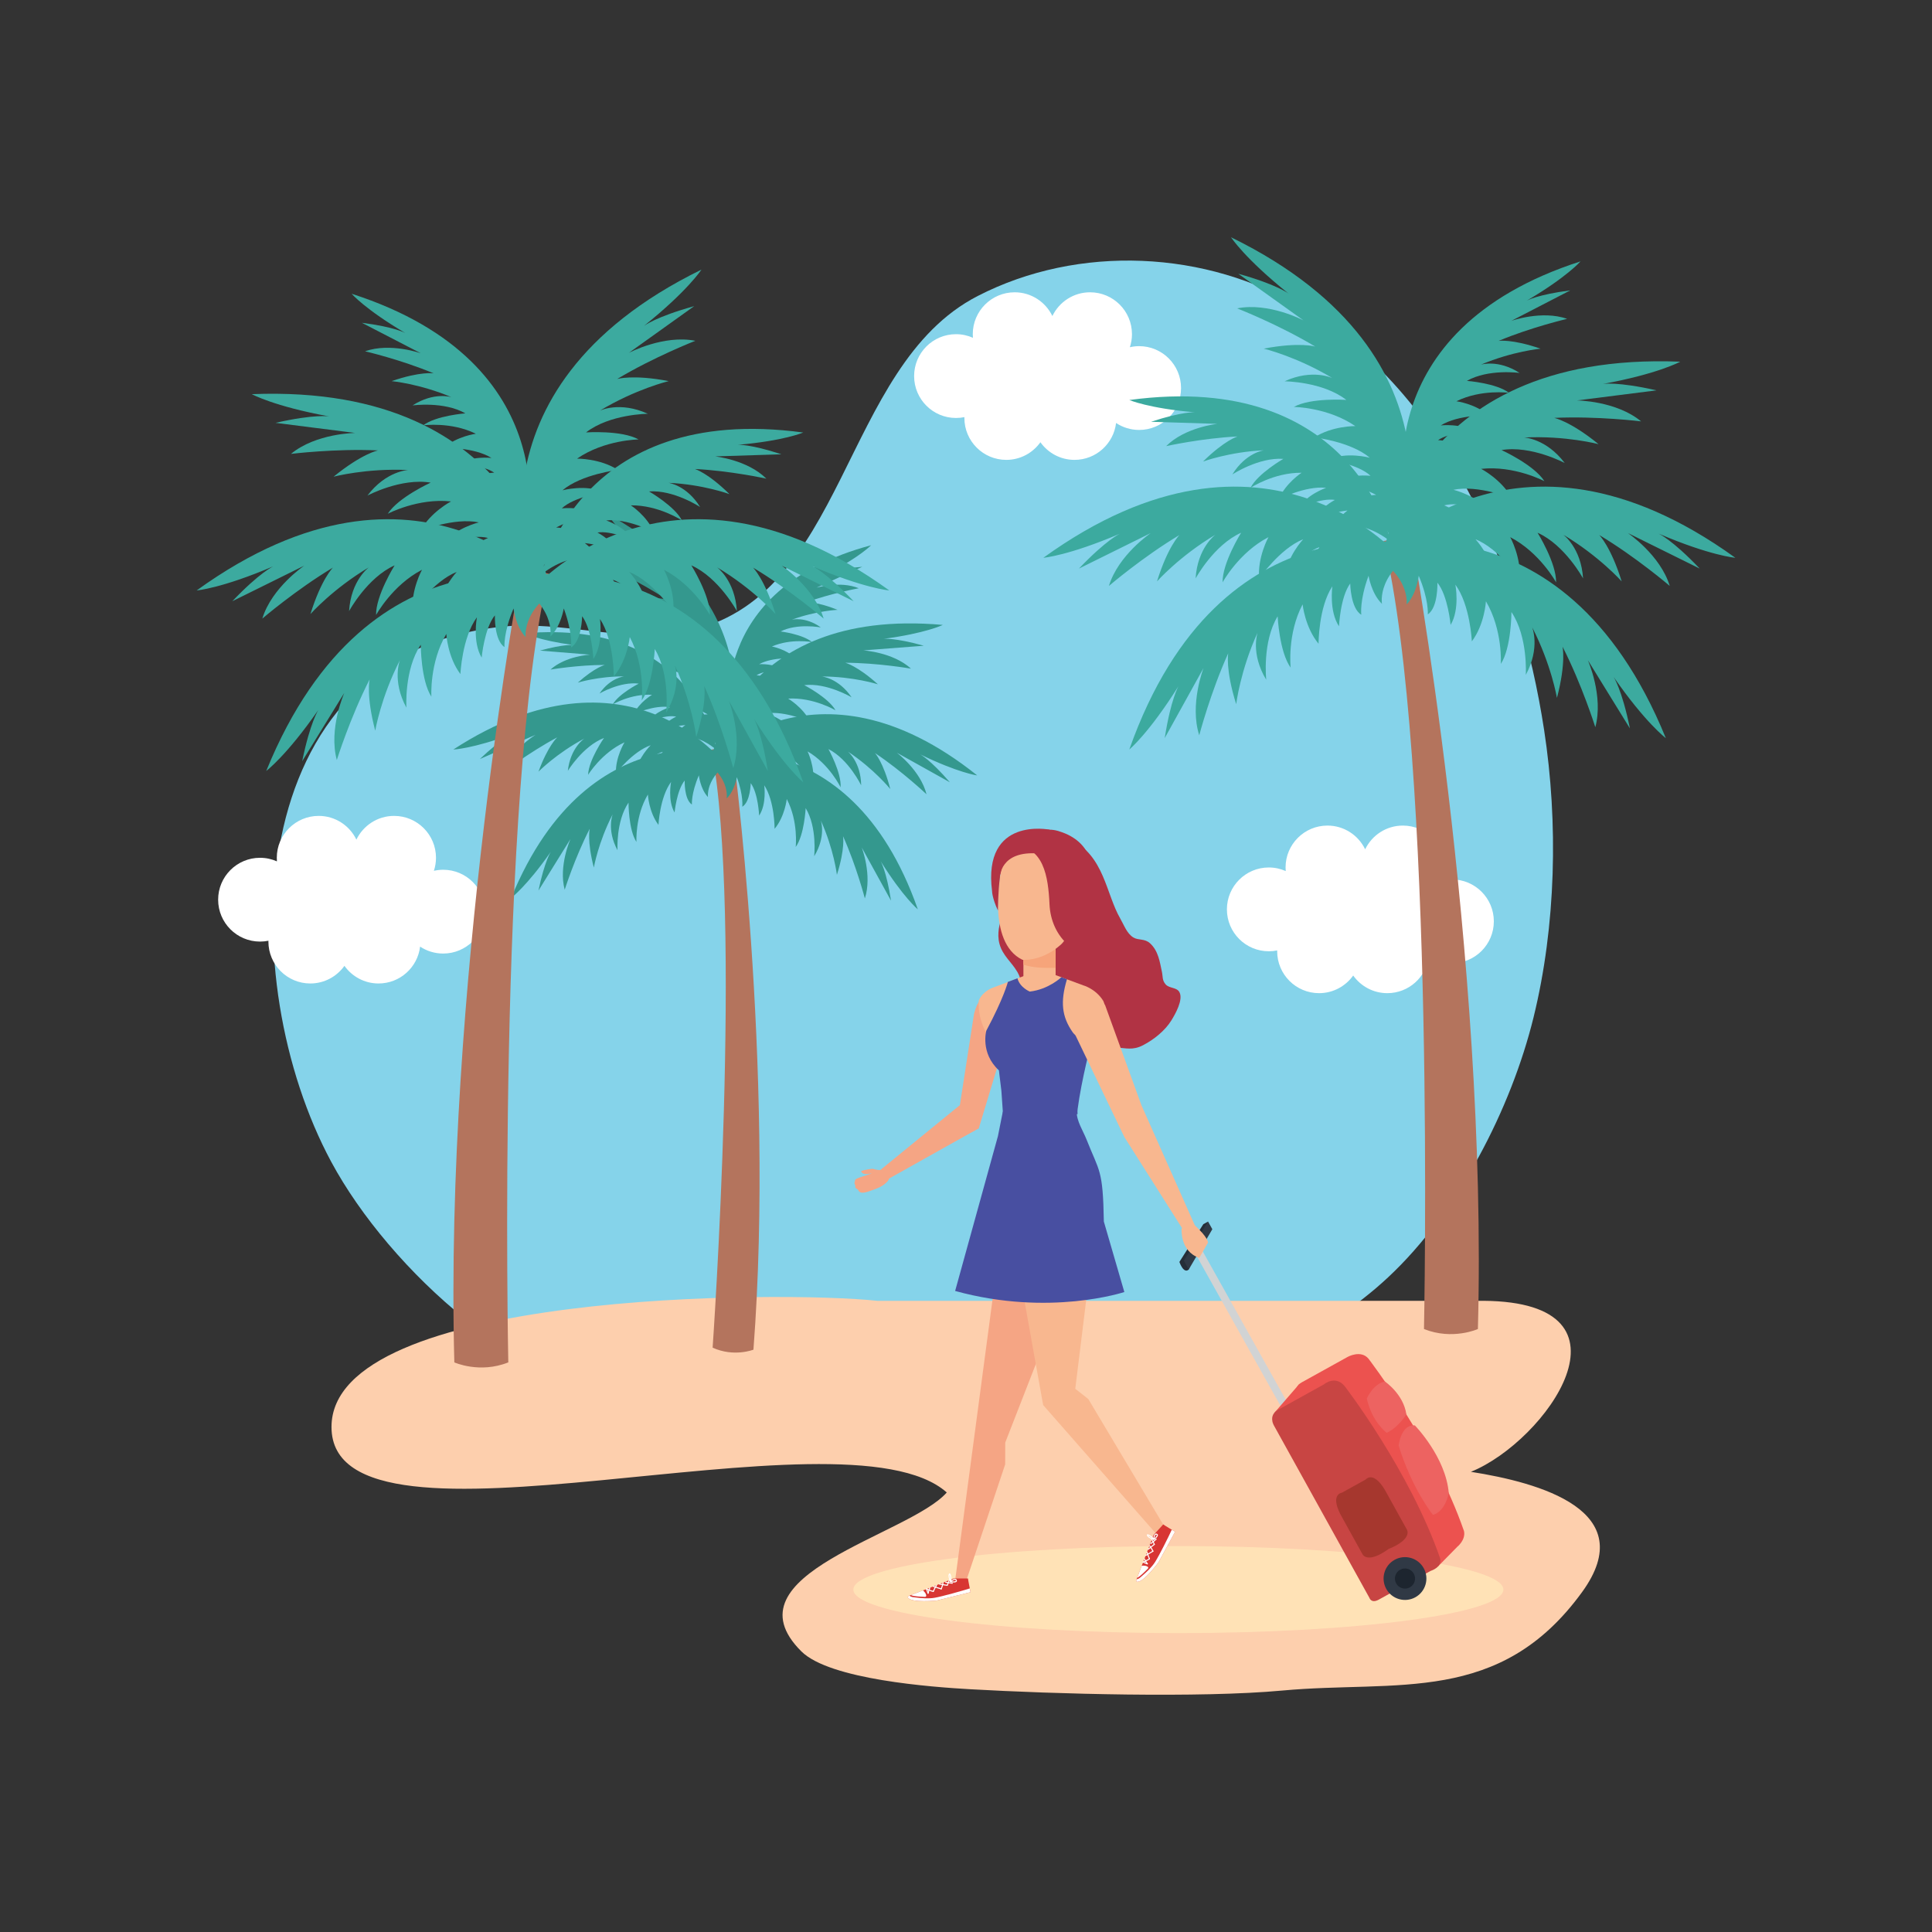 <?xml version="1.0" encoding="utf-8"?>
<!-- Generator: Adobe Illustrator 27.5.0, SVG Export Plug-In . SVG Version: 6.00 Build 0)  -->
<svg version="1.1" id="Capa_1" xmlns="http://www.w3.org/2000/svg" xmlns:xlink="http://www.w3.org/1999/xlink" x="0px" y="0px"
	 viewBox="0 0 425.2 425.2" style="enable-background:new 0 0 425.2 425.2;" xml:space="preserve">
<rect x="0" y="0" width="425.2" height="425.2" fill="#333333" stroke="none"/>
<g>
	<g>
		<path style="fill:#85D3EA;" d="M141.734,307.328c-25.469,0.022-56.07-27.906-68.838-51.635
			c-21.459-39.869-20.303-111.428,37.338-117.746c13.443-1.474,27.18,3.637,40.473,1.085c35.797-6.874,34.232-58.338,64.467-73.887
			c22.207-11.421,50.398-10.121,71.68,2.782c31.697,19.217,47.557,57.419,52.975,92.701c3.139,20.438,2.633,43.115-2.324,63.285
			c-4.938,20.092-16.648,42.861-31.971,57.171c-28.289,26.423-68.438,26.189-102.383,26.189
			C203.15,307.273,141.785,307.328,141.734,307.328z"/>
		<path style="fill:#FDCFAD;" d="M193.053,286.285c-20.826-2.238-120.131-2.122-120.096,27.786
			c0.035,32.248,112.723-5.788,135.41,14.397c-8.301,9.44-49.084,17.987-32.002,34.973c6.262,6.225,28.771,7.854,37.182,8.332
			c18.381,1.044,50.574,1.958,68.668,0.288c25.267-2.332,47.855,3.285,65.975-21.672c13.037-17.956-9.457-24.115-24.469-26.466
			c16.471-6.669,38.51-37.366,2.766-37.638H193.053z"/>
		<path style="fill:#FFFFFF;" d="M97.535,191.418c-0.703,0-1.385,0.086-2.043,0.234c0.297-0.903,0.463-1.865,0.463-2.867
			c0-5.093-4.129-9.221-9.221-9.221c-3.658,0-6.809,2.135-8.299,5.222c-1.49-3.087-4.641-5.222-8.299-5.222
			c-5.092,0-9.219,4.128-9.219,9.221c0,0.268,0.016,0.529,0.039,0.791c-1.141-0.506-2.4-0.791-3.729-0.791
			c-5.092,0-9.219,4.127-9.219,9.22c0,5.093,4.127,9.221,9.219,9.221c0.635,0,1.254-0.064,1.854-0.187
			c-0.002,0.062-0.01,0.123-0.01,0.187c0,5.092,4.129,9.221,9.221,9.221c3.1,0,5.836-1.536,7.51-3.882
			c1.67,2.346,4.406,3.882,7.506,3.882c4.719,0,8.602-3.544,9.148-8.115c1.457,0.964,3.201,1.528,5.078,1.528
			c5.092,0,9.221-4.128,9.221-9.221C106.756,195.547,102.627,191.418,97.535,191.418z"/>
		<path style="fill:#FFFFFF;" d="M250.707,76.182c-0.701,0-1.385,0.086-2.041,0.234c0.295-0.903,0.461-1.865,0.461-2.867
			c0-5.094-4.129-9.221-9.221-9.221c-3.658,0-6.807,2.135-8.297,5.222c-1.49-3.087-4.643-5.222-8.299-5.222
			c-5.094,0-9.221,4.127-9.221,9.221c0,0.268,0.018,0.529,0.039,0.791c-1.141-0.506-2.4-0.791-3.729-0.791
			c-5.092,0-9.219,4.127-9.219,9.219c0,5.094,4.127,9.222,9.219,9.222c0.635,0,1.256-0.064,1.854-0.187
			c-0.002,0.062-0.01,0.123-0.01,0.187c0,5.092,4.129,9.221,9.223,9.221c3.098,0,5.836-1.536,7.508-3.882
			c1.67,2.346,4.408,3.882,7.506,3.882c4.719,0,8.602-3.544,9.148-8.115c1.457,0.964,3.201,1.528,5.078,1.528
			c5.092,0,9.221-4.128,9.221-9.221C259.928,80.311,255.799,76.182,250.707,76.182z"/>
		<path style="fill:#FFFFFF;" d="M319.547,193.55c-0.703,0-1.385,0.085-2.041,0.234c0.295-0.903,0.461-1.866,0.461-2.868
			c0-5.093-4.129-9.221-9.221-9.221c-3.658,0-6.807,2.135-8.297,5.223c-1.492-3.088-4.643-5.223-8.299-5.223
			c-5.094,0-9.221,4.128-9.221,9.221c0,0.268,0.018,0.529,0.039,0.791c-1.141-0.505-2.4-0.791-3.729-0.791
			c-5.092,0-9.219,4.127-9.219,9.22c0,5.093,4.127,9.222,9.219,9.222c0.635,0,1.256-0.064,1.854-0.188
			c-0.002,0.063-0.01,0.124-0.01,0.188c0,5.092,4.129,9.221,9.221,9.221c3.1,0,5.838-1.536,7.51-3.882
			c1.67,2.346,4.408,3.882,7.506,3.882c4.719,0,8.602-3.545,9.148-8.115c1.457,0.964,3.201,1.527,5.078,1.527
			c5.092,0,9.221-4.127,9.221-9.22C328.768,197.678,324.639,193.55,319.547,193.55z"/>
		<g>
			<path style="fill:#B4745D;" d="M310.506,117.931c0,0,16.977,92.188,14.754,174.564c0,0-5.561,2.521-11.865,0
				c0,0,2.596-125.604-8.898-173.428L310.506,117.931z"/>
			<g>
				<path style="fill:#3CAA9F;" d="M302.885,123.172c0,0,29.898-35.887,79.033-0.412c0,0-5.539-0.456-16.871-5.314
					c0,0,2.949,1.307,9.037,7.69c0,0-7.002-3.453-15.811-7.819c0,0,7.146,4.828,9.209,11.633c0,0-7.424-6.356-15.521-11.207
					c0,0,2.541,2.498,4.945,10.213c0,0-4.953-5.566-12.85-10.271c0,0,3.93,2.838,4.35,9.618c0,0-3.986-7.362-10.014-10.056
					c0,0,4.16,6.66,4.076,10.918c0,0-3.568-6.562-10.096-9.946c0,0,2.451,4.428,2.053,9.123c0,0-4.539-6.599-9.693-8.66
					c0,0,3.736,4.026,3.811,8.066c0,0-3.922-5.155-7.389-6.331c0,0,3.045,4.523,1.906,7.023c0,0-1.471-2.826-6.201-6.138
					c0,0,1.736,3.578,1.092,6.769C317.951,128.07,314.918,121.229,302.885,123.172z"/>
				<path style="fill:#3CAA9F;" d="M308.654,123.172c0,0-29.898-35.887-79.033-0.412c0,0,5.539-0.456,16.871-5.314
					c0,0-2.951,1.307-9.039,7.69c0,0,7.004-3.453,15.813-7.819c0,0-7.146,4.828-9.211,11.633c0,0,7.426-6.356,15.523-11.207
					c0,0-2.541,2.498-4.943,10.213c0,0,4.949-5.566,12.848-10.271c0,0-3.932,2.838-4.352,9.618c0,0,3.986-7.362,10.016-10.056
					c0,0-4.16,6.66-4.078,10.918c0,0,3.568-6.562,10.096-9.946c0,0-2.451,4.428-2.051,9.123c0,0,4.537-6.599,9.693-8.66
					c0,0-3.738,4.026-3.811,8.066c0,0,3.918-5.155,7.389-6.331c0,0-3.047,4.523-1.904,7.023c0,0,1.467-2.826,6.199-6.138
					c0,0-1.736,3.578-1.094,6.769C293.586,128.07,296.621,121.229,308.654,123.172z"/>
				<path style="fill:#3CAA9F;" d="M313.748,120.291c0,0-45.014-12.48-65.207,44.66c0,0,4.295-3.529,10.844-13.975
					c0,0-1.682,2.752-3.051,11.468c0,0,3.789-6.827,8.545-15.431c0,0-3.125,8.037-0.947,14.807c0,0,2.484-9.452,6.381-18.051
					c0,0-0.668,3.501,1.75,11.211c0,0,0.898-7.395,4.713-15.76c0,0-1.617,4.57,1.9,10.384c0,0-0.914-8.321,2.51-13.969
					c0,0,0.369,7.845,2.863,11.298c0,0-0.805-7.427,2.635-13.924c0,0,0.508,5.034,3.508,8.667c0,0-0.027-8.009,3.039-12.64
					c0,0-0.777,5.439,1.459,8.802c0,0,0.287-6.47,2.469-9.412c0,0,0.074,5.454,2.434,6.859c0,0-0.402-3.158,1.604-8.575
					c0,0,0.609,3.93,2.955,6.187C304.15,132.897,302.748,125.546,313.748,120.291z"/>
				<path style="fill:#3CAA9F;" d="M299.395,120.891c0,0,44.379-14.572,67.225,41.561c0,0-4.453-3.325-11.484-13.452
					c0,0,1.807,2.671,3.582,11.312c0,0-4.105-6.641-9.256-15.013c0,0,3.498,7.882,1.639,14.745c0,0-2.924-9.325-7.219-17.733
					c0,0,0.83,3.467-1.225,11.282c0,0-1.244-7.345-5.445-15.523c0,0,1.83,4.491-1.412,10.463c0,0,0.525-8.356-3.16-13.836
					c0,0-0.002,7.854-2.332,11.418c0,0,0.455-7.455-3.283-13.785c0,0-0.27,5.053-3.1,8.822c0,0-0.346-8.001-3.623-12.482
					c0,0,1.031,5.395-1.049,8.859c0,0-0.59-6.449-2.906-9.287c0,0,0.182,5.451-2.109,6.966c0,0,0.252-3.174-2.002-8.491
					c0,0-0.426,3.955-2.664,6.318C309.57,133.033,310.627,125.625,299.395,120.891z"/>
				<path style="fill:#3CAA9F;" d="M306.037,119.162c0,0-7.813-37.842-57.496-31.127c0,0,4.219,1.828,14.381,2.703
					c0,0-2.66-0.197-9.592,2.086c0,0,6.455,0.212,14.582,0.462c0,0-7.096,0.735-11.256,4.896c0,0,7.896-1.743,15.697-2.123
					c0,0-2.83,0.833-7.59,5.523c0,0,5.781-2.131,13.377-2.483c0,0-3.973,0.538-6.924,5.321c0,0,5.779-3.817,11.229-3.43
					c0,0-5.635,3.234-7.234,6.374c0,0,5.164-3.396,11.244-3.318c0,0-3.514,2.274-5.055,5.854c0,0,5.885-3.044,10.449-2.536
					c0,0-4.295,1.479-5.926,4.399c0,0,4.871-2.232,7.859-1.737c0,0-3.984,2.112-4.129,4.38c0,0,2.172-1.487,6.918-2.058
					c0,0-2.664,1.933-3.438,4.511C293.135,116.858,298.016,113.051,306.037,119.162z"/>
				<path style="fill:#3CAA9F;" d="M309.377,110.385c0,0-9.256-37.516,38.473-52.863c0,0-3.02,3.468-11.814,8.636
					c0,0,2.318-1.324,9.555-2.25c0,0-5.733,2.973-12.961,6.7c0,0,6.721-2.395,12.266-0.434c0,0-7.873,1.83-15.078,4.85
					c0,0,2.912-0.469,9.23,1.713c0,0-6.137,0.568-13.145,3.523c0,0,3.818-1.227,8.543,1.818c0,0-6.859-0.955-11.609,1.743
					c0,0,6.479,0.491,9.273,2.635c0,0-6.121-0.839-11.576,1.851c0,0,4.15,0.537,7.084,3.105c0,0-6.621-0.211-10.523,2.213
					c0,0,4.516-0.516,7.244,1.416c0,0-5.357,0.084-7.842,1.819c0,0,4.508,0.188,5.613,2.173c0,0-2.602-0.406-7.129,1.123
					c0,0,3.236,0.598,5.047,2.59C320.027,102.746,313.982,101.414,309.377,110.385z"/>
				<path style="fill:#3CAA9F;" d="M304.145,123.612c0,0,5.092-46.432,65.648-44.011c0,0-4.871,2.682-17,4.892
					c0,0,3.18-0.54,11.781,1.418c0,0-7.744,0.99-17.498,2.218c0,0,8.623,0.074,14.103,4.607c0,0-9.701-1.197-19.131-0.766
					c0,0,3.498,0.679,9.764,5.782c0,0-7.201-1.905-16.385-1.464c0,0,4.846,0.193,8.941,5.613c0,0-7.391-3.934-13.904-2.848
					c0,0,7.15,3.252,9.432,6.848c0,0-6.6-3.498-13.91-2.713c0,0,4.49,2.336,6.752,6.471c0,0-7.43-2.993-12.867-1.863
					c0,0,5.342,1.292,7.633,4.619c0,0-6.113-2.132-9.656-1.195c0,0,5.041,2.088,5.469,4.801c0,0-2.783-1.543-8.557-1.689
					c0,0,3.422,2.024,4.65,5.038C319.41,119.37,313.102,115.345,304.145,123.612z"/>
				<path style="fill:#3CAA9F;" d="M307.807,122.121c0,0,17.564-43.281-36.879-69.902c0,0,3.012,4.672,12.637,12.377
					c0,0-2.543-1.986-11.043-4.348c0,0,6.348,4.55,14.348,10.26c0,0-7.623-4.027-14.598-2.641c0,0,9.103,3.553,17.199,8.41
					c0,0-3.402-1.064-11.34,0.452c0,0,7.244,1.743,15.115,6.491c0,0-4.355-2.129-10.535,0.696c0,0,8.373,0.046,13.59,4.095
					c0,0-7.836-0.532-11.551,1.549c0,0,7.471,0.055,13.531,4.216c0,0-5.063-0.075-9.016,2.49c0,0,7.959,0.893,12.207,4.47
					c0,0-5.313-1.399-8.908,0.439c0,0,6.392,1.027,9.064,3.534c0,0-5.426-0.555-7.094,1.628c0,0,3.184-0.036,8.334,2.576
					c0,0-3.973,0.156-6.484,2.227C296.385,111.141,303.85,110.593,307.807,122.121z"/>
			</g>
		</g>
		<g>
			<path style="fill:#B4745D;" d="M161.186,164.33c0,0,9.4,70.429,4.633,132.71c0,0-4.305,1.7-8.982-0.444
				c0,0,6.668-94.994-0.242-131.631L161.186,164.33z"/>
			<g>
				<path style="fill:#34988E;" d="M155.219,168.014c0,0,23.979-26.051,59.85,2.646c0,0-4.178-0.553-12.574-4.654
					c0,0,2.184,1.099,6.555,6.161c0,0-5.172-2.878-11.678-6.513c0,0,5.229,3.922,6.537,9.151c0,0-5.381-5.09-11.332-9.066
					c0,0,1.83,1.987,3.361,7.919c0,0-3.541-4.4-9.344-8.259c0,0,2.871,2.296,2.934,7.444c0,0-2.742-5.723-7.205-7.986
					c0,0,2.9,5.197,2.678,8.418c0,0-2.455-5.103-7.27-7.908c0,0,1.689,3.443,1.211,6.982c0,0-3.188-5.165-7.014-6.919
					c0,0,2.678,3.188,2.582,6.25c0,0-2.773-4.05-5.357-5.069c0,0,2.137,3.539,1.18,5.388c0,0-1.006-2.194-4.465-4.878
					c0,0,1.182,2.773,0.576,5.164C166.443,172.285,164.402,166.993,155.219,168.014z"/>
				<path style="fill:#34988E;" d="M159.586,168.23c0,0-21.291-28.289-59.818-3.272c0,0,4.211-0.138,12.973-3.392
					c0,0-2.283,0.878-7.129,5.484c0,0,5.43-2.353,12.26-5.328c0,0-5.59,3.387-7.406,8.461c0,0,5.859-4.533,12.172-7.903
					c0,0-2.018,1.797-4.127,7.548c0,0,3.957-4.029,10.111-7.297c0,0-3.082,2.002-3.652,7.12c0,0,3.293-5.425,7.957-7.237
					c0,0-3.398,4.886-3.494,8.113c0,0,2.947-4.835,8.014-7.152c0,0-2.021,3.26-1.895,6.829c0,0,3.684-4.825,7.664-6.193
					c0,0-2.98,2.908-3.188,5.965c0,0,3.16-3.757,5.832-4.517c0,0-2.477,3.311-1.707,5.246c0,0,1.217-2.085,4.926-4.415
					c0,0-1.449,2.645-1.082,5.083C147.996,171.373,150.549,166.308,159.586,168.23z"/>
				<path style="fill:#34988E;" d="M163.551,166.239c0,0-33.609-11.134-51.037,31.368c0,0,3.383-2.51,8.73-10.173
					c0,0-1.375,2.02-2.738,8.567c0,0,3.125-5.026,7.047-11.361c0,0-2.668,5.967-1.271,11.174c0,0,2.234-7.063,5.508-13.428
					c0,0-0.637,2.626,0.904,8.554c0,0,0.959-5.565,4.158-11.755c0,0-1.395,3.4,1.051,7.934c0,0-0.383-6.336,2.422-10.482
					c0,0-0.016,5.953,1.746,8.66c0,0-0.33-5.652,2.516-10.442c0,0,0.195,3.83,2.33,6.692c0,0,0.279-6.064,2.773-9.454
					c0,0-0.793,4.088,0.775,6.718c0,0,0.461-4.887,2.223-7.033c0,0-0.148,4.132,1.586,5.284c0,0-0.188-2.406,1.533-6.433
					c0,0,0.316,2.998,2.006,4.795C155.813,175.424,155.027,169.806,163.551,166.239z"/>
				<path style="fill:#34988E;" d="M152.662,166.155c0,0,34.145-9.37,49.338,33.981c0,0-3.248-2.684-8.191-10.615
					c0,0,1.268,2.09,2.289,8.699c0,0-2.859-5.182-6.445-11.713c0,0,2.352,6.099,0.688,11.225c0,0-1.865-7.17-4.801-13.695
					c0,0,0.498,2.655-1.35,8.495c0,0-0.666-5.607-3.541-11.956c0,0,1.217,3.469-1.461,7.868c0,0,0.711-6.306-1.873-10.593
					c0,0-0.297,5.945-2.193,8.557c0,0,0.623-5.627-1.971-10.559c0,0-0.395,3.814-2.676,6.563c0,0,0.037-6.07-2.277-9.586
					c0,0,0.58,4.123-1.125,6.668c0,0-0.203-4.904-1.852-7.14c0,0-0.066,4.134-1.859,5.194c0,0,0.313-2.393-1.197-6.503
					c0,0-0.471,2.978-2.252,4.684C159.912,175.73,160.99,170.16,152.662,166.155z"/>
				<path style="fill:#34988E;" d="M157.756,165.096c0,0-4.498-28.942-42.363-25.718c0,0,3.125,1.542,10.787,2.585
					c0,0-2.008-0.249-7.342,1.22c0,0,4.881,0.401,11.023,0.895c0,0-5.4,0.291-8.703,3.285c0,0,6.043-1.023,11.961-1.02
					c0,0-2.174,0.523-5.953,3.896c0,0,4.457-1.396,10.223-1.379c0,0-3.027,0.259-5.443,3.77c0,0,4.52-2.674,8.629-2.176
					c0,0-4.385,2.238-5.713,4.555c0,0,4.033-2.377,8.635-2.092c0,0-2.746,1.59-4.045,4.244c0,0,4.568-2.084,8.006-1.529
					c0,0-3.309,0.96-4.65,3.108c0,0,3.77-1.509,6.014-1.021c0,0-3.096,1.45-3.289,3.161c0,0,1.701-1.045,5.313-1.3
					c0,0-2.088,1.364-2.77,3.287C148.074,162.868,151.912,160.169,157.756,165.096z"/>
				<path style="fill:#34988E;" d="M160.611,158.575c0,0-5.6-28.748,31.107-38.579c0,0-2.416,2.512-9.268,6.094
					c0,0,1.803-0.915,7.318-1.346c0,0-4.453,2.037-10.064,4.588c0,0,5.178-1.562,9.303,0.132c0,0-6.029,1.09-11.596,3.106
					c0,0,2.223-0.246,6.924,1.643c0,0-4.668,0.2-10.084,2.176c0,0,2.938-0.787,6.398,1.695c0,0-5.156-0.979-8.854,0.886
					c0,0,4.887,0.614,6.922,2.342c0,0-4.604-0.864-8.832,0.968c0,0,3.121,0.562,5.246,2.615c0,0-5.004-0.408-8.051,1.282
					c0,0,3.439-0.222,5.432,1.343c0,0-4.059-0.137-6.004,1.084c0,0,3.404,0.311,4.168,1.855c0,0-1.955-0.406-5.439,0.582
					c0,0,2.428,0.574,3.723,2.15C168.961,153.191,164.436,151.957,160.611,158.575z"/>
				<path style="fill:#34988E;" d="M156.156,168.395c0,0,5.594-34.962,51.346-30.861c0,0-3.785,1.848-13.051,3.066
					c0,0,2.428-0.29,8.867,1.514c0,0-5.902,0.461-13.332,1.025c0,0,6.525,0.379,10.506,4.016c0,0-7.299-1.27-14.455-1.296
					c0,0,2.625,0.646,7.176,4.743c0,0-5.381-1.713-12.35-1.722c0,0,3.66,0.327,6.559,4.585c0,0-5.447-3.256-10.42-2.677
					c0,0,5.291,2.729,6.883,5.537c0,0-4.865-2.895-10.428-2.575c0,0,3.313,1.938,4.869,5.151c0,0-5.514-2.544-9.672-1.892
					c0,0,3.996,1.178,5.605,3.782c0,0-4.549-1.843-7.266-1.267c0,0,3.736,1.77,3.961,3.84c0,0-2.049-1.273-6.416-1.6
					c0,0,2.518,1.66,3.332,3.988C167.871,165.754,163.246,162.47,156.156,168.395z"/>
				<path style="fill:#34988E;" d="M158.984,167.402c0,0,14.918-32.109-25.303-54.302c0,0,2.105,3.649,9.105,9.843
					c0,0-1.852-1.598-8.199-3.704c0,0,4.635,3.682,10.479,8.304c0,0-5.621-3.334-10.953-2.545c0,0,6.76,3.03,12.705,7.01
					c0,0-2.535-0.932-8.602-0.081c0,0,5.42,1.591,11.201,5.48c0,0-3.217-1.775-8.002,0.133c0,0,6.338,0.348,10.135,3.609
					c0,0-5.912-0.696-8.803,0.739c0,0,5.654,0.321,10.086,3.699c0,0-3.83-0.246-6.918,1.547c0,0,5.992,0.974,9.074,3.841
					c0,0-3.971-1.258-6.762,0c0,0,4.803,1.017,6.73,3.014c0,0-4.086-0.622-5.43,0.969c0,0,2.41,0.091,6.213,2.262
					c0,0-3.014-0.031-4.992,1.442C150.75,158.661,156.42,158.526,158.984,167.402z"/>
			</g>
		</g>
		<g>
			<path style="fill:#B4745D;" d="M114.758,125.112c0,0-16.99,92.273-14.766,174.726c0,0,5.566,2.523,11.875,0
				c0,0-2.598-125.721,8.906-173.589L114.758,125.112z"/>
			<g>
				<path style="fill:#3CAA9F;" d="M122.389,130.359c0,0-29.928-35.922-79.107-0.412c0,0,5.545-0.457,16.885-5.32
					c0,0-2.951,1.307-9.043,7.697c0,0,7.008-3.456,15.824-7.826c0,0-7.152,4.832-9.217,11.643c0,0,7.43-6.362,15.535-11.217
					c0,0-2.543,2.5-4.947,10.223c0,0,4.955-5.572,12.859-10.282c0,0-3.935,2.841-4.353,9.628c0,0,3.988-7.369,10.023-10.065
					c0,0-4.164,6.666-4.08,10.928c0,0,3.57-6.568,10.104-9.955c0,0-2.453,4.432-2.053,9.131c0,0,4.541-6.605,9.703-8.668
					c0,0-3.742,4.03-3.816,8.074c0,0,3.926-5.16,7.396-6.338c0,0-3.049,4.528-1.908,7.029c0,0,1.471-2.828,6.207-6.143
					c0,0-1.738,3.582-1.094,6.775C107.307,135.262,110.344,128.414,122.389,130.359z"/>
				<path style="fill:#3CAA9F;" d="M116.613,130.359c0,0,29.926-35.922,79.105-0.412c0,0-5.545-0.457-16.887-5.32
					c0,0,2.953,1.307,9.047,7.697c0,0-7.01-3.456-15.824-7.826c0,0,7.152,4.832,9.217,11.643c0,0-7.432-6.362-15.535-11.217
					c0,0,2.543,2.5,4.947,10.223c0,0-4.957-5.572-12.861-10.282c0,0,3.936,2.841,4.355,9.628c0,0-3.99-7.369-10.025-10.065
					c0,0,4.166,6.666,4.082,10.928c0,0-3.572-6.568-10.104-9.955c0,0,2.453,4.432,2.053,9.131c0,0-4.543-6.605-9.703-8.668
					c0,0,3.74,4.03,3.814,8.074c0,0-3.924-5.16-7.396-6.338c0,0,3.049,4.528,1.908,7.029c0,0-1.469-2.828-6.205-6.143
					c0,0,1.736,3.582,1.092,6.775C131.693,135.262,128.656,128.414,116.613,130.359z"/>
				<path style="fill:#3CAA9F;" d="M111.514,127.475c0,0,45.055-12.491,65.268,44.702c0,0-4.297-3.532-10.852-13.988
					c0,0,1.682,2.756,3.051,11.479c0,0-3.793-6.832-8.553-15.444c0,0,3.129,8.045,0.949,14.819c0,0-2.486-9.461-6.387-18.067
					c0,0,0.668,3.505-1.752,11.223c0,0-0.9-7.402-4.717-15.775c0,0,1.619,4.575-1.904,10.395c0,0,0.918-8.33-2.51-13.982
					c0,0-0.371,7.852-2.867,11.308c0,0,0.805-7.433-2.637-13.937c0,0-0.506,5.039-3.512,8.676c0,0,0.029-8.016-3.041-12.651
					c0,0,0.779,5.443-1.461,8.809c0,0-0.287-6.475-2.471-9.421c0,0-0.074,5.459-2.435,6.865c0,0,0.4-3.161-1.605-8.583
					c0,0-0.611,3.934-2.957,6.192C121.121,140.093,122.523,132.734,111.514,127.475z"/>
				<path style="fill:#3CAA9F;" d="M125.881,128.074c0,0-44.42-14.586-67.287,41.6c0,0,4.457-3.327,11.496-13.465
					c0,0-1.809,2.674-3.586,11.323c0,0,4.107-6.647,9.264-15.028c0,0-3.5,7.891-1.639,14.76c0,0,2.926-9.334,7.223-17.749
					c0,0-0.828,3.47,1.229,11.292c0,0,1.244-7.352,5.449-15.537c0,0-1.83,4.494,1.414,10.472c0,0-0.525-8.364,3.162-13.849
					c0,0,0.002,7.86,2.334,11.43c0,0-0.455-7.463,3.287-13.799c0,0,0.27,5.058,3.102,8.83c0,0,0.348-8.008,3.629-12.494
					c0,0-1.033,5.4,1.047,8.867c0,0,0.592-6.455,2.91-9.294c0,0-0.182,5.456,2.111,6.972c0,0-0.254-3.177,2.004-8.499
					c0,0,0.426,3.958,2.666,6.323C115.695,140.229,114.637,132.814,125.881,128.074z"/>
				<path style="fill:#3CAA9F;" d="M119.232,126.346c0,0,7.822-37.878,57.549-31.156c0,0-4.223,1.83-14.395,2.706
					c0,0,2.664-0.198,9.602,2.087c0,0-6.461,0.213-14.596,0.463c0,0,7.102,0.734,11.266,4.898c0,0-7.904-1.743-15.713-2.123
					c0,0,2.834,0.832,7.6,5.527c0,0-5.787-2.133-13.391-2.485c0,0,3.977,0.538,6.93,5.325c0,0-5.783-3.819-11.236-3.432
					c0,0,5.639,3.238,7.238,6.381c0,0-5.166-3.398-11.252-3.322c0,0,3.518,2.275,5.057,5.859c0,0-5.891-3.046-10.459-2.538
					c0,0,4.301,1.481,5.932,4.403c0,0-4.875-2.234-7.867-1.739c0,0,3.99,2.114,4.135,4.384c0,0-2.176-1.489-6.924-2.061
					c0,0,2.664,1.936,3.441,4.516C132.148,124.039,127.262,120.229,119.232,126.346z"/>
				<path style="fill:#3CAA9F;" d="M115.891,117.56c0,0,9.264-37.55-38.508-52.911c0,0,3.021,3.471,11.822,8.644
					c0,0-2.318-1.327-9.563-2.253c0,0,5.738,2.976,12.973,6.707c0,0-6.726-2.397-12.277-0.435c0,0,7.883,1.832,15.092,4.854
					c0,0-2.914-0.469-9.238,1.715c0,0,6.143,0.569,13.156,3.527c0,0-3.822-1.23-8.551,1.819c0,0,6.867-0.955,11.621,1.745
					c0,0-6.484,0.491-9.281,2.638c0,0,6.127-0.841,11.586,1.852c0,0-4.156,0.537-7.09,3.108c0,0,6.627-0.212,10.531,2.216
					c0,0-4.52-0.517-7.248,1.416c0,0,5.359,0.085,7.848,1.821c0,0-4.512,0.189-5.619,2.176c0,0,2.605-0.407,7.135,1.123
					c0,0-3.238,0.599-5.049,2.593C105.23,109.914,111.281,108.58,115.891,117.56z"/>
				<path style="fill:#3CAA9F;" d="M121.125,130.8c0,0-5.094-46.476-65.705-44.052c0,0,4.871,2.684,17.014,4.896
					c0,0-3.184-0.541-11.793,1.418c0,0,7.752,0.992,17.516,2.221c0,0-8.633,0.074-14.117,4.611c0,0,9.709-1.197,19.146-0.766
					c0,0-3.5,0.68-9.771,5.787c0,0,7.209-1.906,16.4-1.465c0,0-4.85,0.193-8.949,5.619c0,0,7.397-3.938,13.916-2.851
					c0,0-7.154,3.255-9.44,6.853c0,0,6.606-3.501,13.922-2.716c0,0-4.494,2.338-6.756,6.477c0,0,7.436-2.995,12.877-1.865
					c0,0-5.346,1.294-7.639,4.624c0,0,6.119-2.134,9.664-1.196c0,0-5.045,2.091-5.475,4.806c0,0,2.787-1.545,8.566-1.691
					c0,0-3.426,2.026-4.654,5.042C105.848,126.553,112.16,122.523,121.125,130.8z"/>
				<path style="fill:#3CAA9F;" d="M117.461,129.307c0,0-17.58-43.32,36.914-69.967c0,0-3.016,4.676-12.65,12.388
					c0,0,2.545-1.987,11.055-4.351c0,0-6.354,4.553-14.363,10.27c0,0,7.633-4.032,14.615-2.643c0,0-9.113,3.555-17.217,8.416
					c0,0,3.404-1.064,11.35,0.453c0,0-7.25,1.745-15.129,6.498c0,0,4.359-2.132,10.545,0.695c0,0-8.381,0.047-13.602,4.1
					c0,0,7.842-0.532,11.561,1.55c0,0-7.477,0.054-13.543,4.221c0,0,5.066-0.075,9.023,2.491c0,0-7.967,0.894-12.219,4.474
					c0,0,5.316-1.399,8.918,0.44c0,0-6.398,1.028-9.074,3.537c0,0,5.432-0.555,7.1,1.631c0,0-3.185-0.037-8.342,2.578
					c0,0,3.977,0.156,6.49,2.229C128.893,118.316,121.422,117.768,117.461,129.307z"/>
			</g>
		</g>
	</g>
	<path style="fill:#FFE2B6;" d="M187.809,349.838c0,5.288,32.025,9.576,71.533,9.576c39.506,0,71.531-4.288,71.531-9.576
		c0-5.289-32.025-9.576-71.531-9.576C219.834,340.262,187.809,344.549,187.809,349.838z"/>
	<g>
		<g>
			<path style="fill:#B13344;" d="M246.557,202.172c0.832,1.434,1.451,3.303,2.904,4.164c1.119,0.66,2.447,0.172,3.654,1.275
				c1.818,1.666,2.133,4.085,2.6,6.252c0.232,1.068,0.027,1.893,0.832,2.794c0.805,0.901,2.41,0.596,3.016,1.685
				c0.932,1.679-0.961,4.931-1.768,6.238c-1.398,2.264-3.865,4.233-6.238,5.461c-2.287,1.182-3.701,0.62-6.242,0.462
				c-5.748-0.356-6.738,6.616-13.014,3.966c-4.557-1.927-4.934-9.013-6.492-13.324c-0.738-2.051-0.65-4.518-1.541-6.516
				c-1.008-2.261-3.025-3.706-3.977-5.967c-2.014-4.777,2.047-8.862,0.855-13.779c-0.459-1.896-1.563-2.715-1.313-4.941
				c0.686-6.097,11.047-7.541,15.752-5.233C243.063,188.374,243.385,196.705,246.557,202.172z"/>
			<path style="fill:#F5A584;" d="M214.375,223.082l-3.191,20.583l0.6,6.576l3.633-1.931l7.16-23.633c0,0,0.789-5.438-3.107-6.599
				C219.469,218.079,215.754,217.605,214.375,223.082z"/>
			<path style="fill:#F8B78F;" d="M242.744,220.169c0,0,1.609,2.013-2.398,8.864h-22.211c0,0-3.096-3.867-2.719-8.864l1.68-1.013
				h23.66L242.744,220.169z"/>
			<polyline style="fill:#F5A584;" points="212.629,347.98 210.215,347.778 220.49,270.606 239.516,270.606 221.234,317.484 
				221.223,322.285 212.629,347.98 			"/>
			<polygon style="fill:#F8B78F;" points="256.387,336.171 239.516,307.899 236.648,305.647 240.969,270.606 222.643,270.606 
				229.582,309.232 255.195,338.407 			"/>
			<g>
				<rect x="225.236" y="208.59" style="fill:#F8B78F;" width="7.088" height="8.084"/>
			</g>
			<g>
				<path style="fill:#F6A47A;" d="M225.236,212.301v-3.711h7.088v4.433C229.818,213.047,227.408,213.029,225.236,212.301z"/>
			</g>
			<path style="fill:#F8B78F;" d="M215.416,220.169c0.941-2.116,3.115-2.804,3.115-2.804l7.531-2.843h6.037l6.324,2.343
				c0,0,2.639,0.706,4.32,3.304H215.416z"/>
			<path style="fill:#484FA1;" d="M237.164,244.121c-0.045,0.348-0.043,0.709-0.008,1.075h-16.412l-0.357-5.139l-0.547-4.491
				c-4.152-3.825-2.77-8.734-2.77-8.734c3.871-7.211,4.746-10.727,4.746-10.727l2.109-0.803c0.506,2.031,2.711,2.928,2.711,2.928
				c4.188-0.488,6.941-3.155,6.941-3.155l1.242,0.444c-1.494,4.959-1.139,8.237,1.26,11.664c0.906,1.296,2.721,1.549,4.252,1.722
				l-0.027,0.04C240.305,228.945,238.01,237.607,237.164,244.121z"/>
			<path style="fill:#484FA1;" d="M210.209,284.117c20.771,5.722,37.238,0.235,37.238,0.235l-4.51-15.513
				c-0.195-11.602-0.98-10.869-3.82-18.076c-0.729-1.85-2.225-4.108-2.143-6.125h-16.27l-1.074,5.402L210.209,284.117z"/>
			<path style="fill:#F8B78F;" d="M234.611,206.354c-0.281,0.582-0.656,1.117-1.174,1.577c-2.295,2.044-5.311,3.422-8.418,3.303
				c-7.973-3.854-4.74-19.364-4.74-19.364c1.506-7.424,7.896-7.16,7.896-7.16c4.836-0.023,9.152,2.428,9.697,7.543
				c0.209,1.959-0.246,4.037-0.42,5.98c-0.127,1.43-0.357,2.85-0.869,4.195C236.066,203.805,235.244,205.032,234.611,206.354z"/>
			<path style="fill:#F17C79;" d="M240.969,256.318"/>
			<path style="fill:#B13344;" d="M224.08,185.897c4.277-4.845,9.049-2.933,9.049-2.933c7.568,2.338,7.184,8.672,7.184,8.781
				c0.295,5.008-1.889,7.489-1.889,7.489c-3.02-0.884-3.311,2.883-3.311,2.883c-0.293-3.276-0.488-6.945-0.488-6.945
				s0.389-7.801-8.385-7.476C226.24,187.697,223.285,187.479,224.08,185.897z"/>
			<path style="fill:#F8B78F;" d="M235.586,200.449c0,0,1.01-2.396,2.939-1.342c0,0,1.146,0.68,0.229,2.546
				c0,0-1.234,2.474-3.168,1.436V200.449z"/>
			<path style="fill:#B13344;" d="M230.98,182.598c0,0-14.736-2.998-12.643,13.521c0,0,0.002,1.519,1.293,4.269
				c0,0,0-4.046,0.439-7.296c0,0-0.07-6.045,8.709-5.23C230.396,188.01,230.771,184.037,230.98,182.598z"/>
			<path style="fill:#F8B78F;" d="M243.225,221.24l7.975,21.978l-0.324,5.49l-3.428,1.533l-11.932-24.835
				c0,0-1.531-5.276,2.17-6.964C237.686,218.442,241.299,217.46,243.225,221.24z"/>
			<polygon style="fill:#F5A584;" points="211.254,243.218 215.416,248.311 194.279,260.16 192.852,258.226 			"/>
			<path style="fill:#F5A584;" d="M191.789,261.998c-0.768,0.262-2.443,0.976-2.863-0.017c-0.154-0.363-0.781-0.421-0.697-0.812
				c0.072-0.344,0.008-0.259-0.152-0.638c-0.094-0.225,0.121-0.52,0.111-0.78c-0.018-0.538,3.213-1.14,3.619-1.588
				c-1.807,0.708-2.518-0.338-2.178-0.483c0.293-0.127,2.275-0.519,2.539-0.43c0.674,0.237,1.334,0.262,2.029,0.29
				c0.838,0.031,1.031,0.228,1.307,1.009c0.336,0.961,0.088,1.241-0.609,1.874C194.035,261.2,192.924,261.61,191.789,261.998z"/>
			<g>
				<path style="fill:#EC524F;" d="M322.203,336.969c0.41,1.965-1.478,3.451-1.478,3.451l-4.207,4.286
					c-1.672,0.925-9.9,0.901-9.9,0.901l-21.021-37.943c0,0-1.287-2.145,0.844-3.405l10.172-5.637c0,0,2.893-1.603,4.568,0.406
					C301.18,299.028,315.506,317.622,322.203,336.969z"/>
				<g>
					<polygon style="fill:#D1D3D4;" points="282.137,309.978 262.418,274.737 263.723,273.652 283.441,308.895 					"/>
				</g>
				<polygon style="fill:#EC524F;" points="280.074,312.999 295.035,304.709 299.037,298.654 285.912,304.648 280.578,310.801 				
					"/>
				<path style="fill:#C84543;" d="M316.971,343.025c0.41,1.964-2.096,2.694-2.096,2.694l-11.43,6.333
					c-1.672,0.925-2.061-0.393-2.061-0.393l-21.021-37.94c0,0-1.289-2.147,0.844-3.407l10.172-5.637c0,0,2.488-2.125,4.568,0.406
					C295.947,305.082,310.273,323.678,316.971,343.025z"/>
				<g>
					<path style="fill:#303945;" d="M313.334,345.124c1.262,2.274,0.439,5.143-1.836,6.405c-2.275,1.261-5.143,0.439-6.404-1.836
						c-1.262-2.275-0.441-5.145,1.836-6.404C309.203,342.026,312.072,342.85,313.334,345.124z"/>
					<path style="fill:#1D252F;" d="M311.152,346.334c0.594,1.07,0.209,2.42-0.863,3.014c-1.07,0.594-2.42,0.207-3.014-0.863
						c-0.594-1.071-0.209-2.422,0.863-3.015C309.209,344.875,310.561,345.262,311.152,346.334z"/>
				</g>
				<path style="fill:#A6372E;" d="M305.309,328.837c-2.904-5.569-4.746-3.218-4.746-3.218l-2.338,1.295l-0.563,0.311l-2.336,1.295
					c0,0-2.971,0.315,0.213,5.732l4.322,7.801c0,0,1.02,2.26,5.746-1.151c5.4-2.199,4.025-4.262,4.025-4.262L305.309,328.837z"/>
				<path style="fill:#ED6361;" d="M311.391,313.715c0,0,6.803,6.967,7.455,14.874c0,0-0.695,4.056-3.48,4.806
					c0,0-4.607-5.683-7.557-15.268C307.809,318.126,308.359,313.385,311.391,313.715z"/>
				<path style="fill:#ED6361;" d="M304.785,304.042c0,0,4.094,2.745,4.729,7.236c0,0-1.736,2.887-4.328,4.057
					c0,0-3.221-2.348-4.377-7.535C300.809,307.8,302.141,304.609,304.785,304.042z"/>
				<path style="fill:#252E38;" d="M261.621,279.388c0,0-0.977,1.19-2.059-1.659l5.268-8.309l1.045-0.578L261.621,279.388z"/>
				<polygon style="fill:#303945;" points="260.549,277.45 265.875,268.842 266.813,270.531 261.621,279.388 				"/>
			</g>
			<g>
				<polygon style="fill:#F8B78F;" points="247.447,250.241 251.199,243.218 263.65,271.221 261.688,272.725 				"/>
				<g>
					<path style="fill:#F8B78F;" d="M260.047,270.361c0,0-0.42,5.007,3.891,6.479l1.922-3.357c0,0,0.113-1.096-3.107-3.996
						L260.047,270.361z"/>
				</g>
			</g>
			<g>
				<path style="fill:#D83633;" d="M258.607,337.113l-3.648,6.744c0,0-3.289,4.453-4.711,4.258c0,0-0.266-0.088-0.164-0.41
					l3.797-9.88l2.127-2.331C256.008,335.494,256.412,335.805,258.607,337.113z"/>
				<path style="fill:#FFFFFF;" d="M250.268,347.221l1.012-2.628c0.41-0.042,0.912-0.04,1.25,0.181c0,0,0.301,0.167,0.133,0.406
					C252.662,345.18,250.805,347.139,250.268,347.221z"/>
				<path style="fill:#FFFFFF;" d="M258.607,337.113l-3.648,6.744c0,0-3.289,4.453-4.711,4.258c0,0-0.266-0.088-0.164-0.41
					l0.049-0.127c0.523-0.08,0.771-0.367,1.176-0.713c1.055-0.902,2.176-1.934,2.924-3.123c0.875-1.381,2.984-5.583,3.65-7.064
					L258.607,337.113z"/>
				<g>
					<path style="fill:#FFFFFF;" d="M254.521,338.844c-0.389,0.314-0.748,0.659-1.162,0.934c-0.127,0.082-0.25-0.114-0.125-0.194
						c0.414-0.274,0.777-0.623,1.164-0.935C254.514,338.555,254.635,338.751,254.521,338.844L254.521,338.844z"/>
				</g>
				<g>
					<path style="fill:#FFFFFF;" d="M253.621,338.758c0.148,0.381,0.396,0.713,0.531,1.098c0.049,0.141-0.172,0.211-0.221,0.069
						c-0.133-0.384-0.383-0.719-0.533-1.099C253.346,338.688,253.564,338.619,253.621,338.758L253.621,338.758z"/>
				</g>
				<g>
					<path style="fill:#FFFFFF;" d="M254.127,339.969c-0.432,0.383-0.914,0.699-1.35,1.078c-0.109,0.098-0.281-0.057-0.17-0.154
						c0.434-0.379,0.918-0.698,1.348-1.08C254.068,339.717,254.238,339.871,254.127,339.969L254.127,339.969z"/>
				</g>
				<g>
					<path style="fill:#FFFFFF;" d="M253.117,340.149c0.297,0.362,0.523,0.759,0.725,1.179c0.063,0.134-0.131,0.261-0.197,0.125
						c-0.201-0.422-0.426-0.818-0.721-1.181C252.828,340.158,253.023,340.036,253.117,340.149L253.117,340.149z"/>
				</g>
				<g>
					<path style="fill:#FFFFFF;" d="M253.805,341.488c-0.529,0.31-1.047,0.639-1.588,0.928c-0.131,0.068-0.256-0.126-0.125-0.195
						c0.543-0.289,1.061-0.617,1.59-0.926C253.809,341.219,253.934,341.414,253.805,341.488L253.805,341.488z"/>
				</g>
				<g>
					<path style="fill:#FFFFFF;" d="M252.555,341.607c0.154,0.486,0.318,0.959,0.529,1.422c0.064,0.137-0.158,0.203-0.219,0.07
						c-0.215-0.463-0.375-0.938-0.531-1.424C252.289,341.535,252.51,341.466,252.555,341.607L252.555,341.607z"/>
				</g>
				<g>
					<path style="fill:#FFFFFF;" d="M253.037,343.162c-0.414,0.31-0.932,0.49-1.387,0.729c-0.133,0.067-0.258-0.126-0.125-0.196
						c0.457-0.238,0.975-0.417,1.387-0.729C253.033,342.877,253.154,343.072,253.037,343.162L253.037,343.162z"/>
				</g>
				<g>
					<path style="fill:#FFFFFF;" d="M251.996,343.08c0.154,0.371,0.391,0.7,0.611,1.035c0.08,0.125-0.115,0.25-0.199,0.125
						c-0.23-0.355-0.471-0.699-0.635-1.092C251.717,343.012,251.938,342.943,251.996,343.08L251.996,343.08z"/>
				</g>
				<g>
					<path style="fill:#FFFFFF;" d="M252.455,344.281c-0.311-0.126-0.627-0.22-0.922-0.385c-0.129-0.074-0.023-0.279,0.105-0.205
						c0.291,0.166,0.611,0.259,0.92,0.383C252.697,344.131,252.594,344.336,252.455,344.281L252.455,344.281z"/>
				</g>
				<g>
					<path style="fill:#FFFFFF;" d="M253.822,338.748c0.291-0.201,0.59-0.496,0.754-0.809c0.076-0.142-0.057-0.206-0.195-0.175
						c-0.131,0.029-0.199,0.232-0.234,0.339c-0.061,0.186-0.092,0.411-0.055,0.601c0.021,0.108-0.096,0.206-0.188,0.122
						c-0.414-0.381-0.811-0.81-1.383-0.93c0.047-0.029,0.092-0.059,0.137-0.088c-0.068,0.383,0.988,0.804,1.287,0.842
						c0.148,0.018,0.098,0.245-0.049,0.227c-0.328-0.044-0.678-0.246-0.955-0.414c-0.24-0.147-0.568-0.382-0.508-0.705
						c0.01-0.061,0.076-0.101,0.137-0.088c0.615,0.129,1.045,0.574,1.488,0.986c-0.063,0.039-0.125,0.079-0.186,0.119
						c-0.09-0.442,0.182-1.639,0.854-1.154c0.461,0.333-0.535,1.152-0.781,1.324C253.824,339.031,253.703,338.836,253.822,338.748
						L253.822,338.748z"/>
				</g>
			</g>
			<g>
				<path style="fill:#D83633;" d="M213.592,350.412l-7.443,1.838c0,0-5.51,0.563-6.322-0.623c0,0-0.113-0.256,0.195-0.4l9.863-3.83
					l3.156,0.002C213.041,347.398,213.084,347.908,213.592,350.412z"/>
				<path style="fill:#FFFFFF;" d="M200.5,351.041l2.627-1.021c0.307,0.278,0.643,0.649,0.709,1.047c0,0,0.074,0.336-0.213,0.373
					C203.623,351.439,200.924,351.381,200.5,351.041z"/>
				<path style="fill:#FFFFFF;" d="M213.592,350.412l-7.443,1.838c0,0-5.51,0.563-6.322-0.623c0,0-0.113-0.256,0.195-0.4
					l0.125-0.047c0.41,0.332,0.791,0.324,1.316,0.391c1.379,0.176,2.893,0.309,4.281,0.064c1.609-0.281,6.135-1.547,7.682-2.051
					L213.592,350.412z"/>
				<g>
					<path style="fill:#FFFFFF;" d="M209.561,348.555c-0.49-0.077-0.99-0.111-1.473-0.233c-0.145-0.038-0.082-0.263,0.061-0.224
						c0.486,0.123,0.984,0.156,1.475,0.233C209.77,348.354,209.709,348.575,209.561,348.555L209.561,348.555z"/>
				</g>
				<g>
					<path style="fill:#FFFFFF;" d="M209.02,347.83c-0.182,0.364-0.26,0.772-0.455,1.132c-0.072,0.131-0.271,0.013-0.199-0.118
						c0.195-0.357,0.275-0.766,0.453-1.131C208.885,347.578,209.086,347.695,209.02,347.83L209.02,347.83z"/>
				</g>
				<g>
					<path style="fill:#FFFFFF;" d="M208.463,349.02c-0.572-0.064-1.133-0.209-1.703-0.273c-0.148-0.017-0.148-0.248,0-0.232
						c0.57,0.068,1.131,0.211,1.703,0.273C208.611,348.803,208.613,349.035,208.463,349.02L208.463,349.02z"/>
				</g>
				<g>
					<path style="fill:#FFFFFF;" d="M207.652,348.393c-0.068,0.464-0.213,0.895-0.387,1.328c-0.057,0.138-0.281,0.077-0.225-0.061
						c0.178-0.434,0.32-0.864,0.387-1.33C207.449,348.184,207.674,348.246,207.652,348.393L207.652,348.393z"/>
				</g>
				<g>
					<path style="fill:#FFFFFF;" d="M207.121,349.803c-0.584-0.184-1.174-0.346-1.752-0.553c-0.139-0.05-0.08-0.273,0.063-0.223
						c0.578,0.206,1.168,0.369,1.752,0.552C207.326,349.623,207.266,349.848,207.121,349.803L207.121,349.803z"/>
				</g>
				<g>
					<path style="fill:#FFFFFF;" d="M206.193,348.959c-0.254,0.439-0.496,0.879-0.695,1.348c-0.059,0.137-0.258,0.018-0.201-0.117
						c0.201-0.471,0.441-0.908,0.697-1.348C206.068,348.711,206.268,348.827,206.193,348.959L206.193,348.959z"/>
				</g>
				<g>
					<path style="fill:#FFFFFF;" d="M205.367,350.358c-0.51-0.096-0.988-0.358-1.471-0.535c-0.141-0.052-0.08-0.275,0.061-0.224
						c0.482,0.177,0.963,0.439,1.473,0.535C205.574,350.164,205.514,350.385,205.367,350.358L205.367,350.358z"/>
				</g>
				<g>
					<path style="fill:#FFFFFF;" d="M204.729,349.533c-0.172,0.365-0.256,0.761-0.357,1.148c-0.035,0.143-0.258,0.08-0.223-0.063
						c0.105-0.41,0.201-0.818,0.381-1.202C204.592,349.281,204.791,349.398,204.729,349.533L204.729,349.533z"/>
				</g>
				<g>
					<path style="fill:#FFFFFF;" d="M204.148,350.682c-0.117-0.314-0.262-0.613-0.336-0.939c-0.031-0.145,0.191-0.207,0.225-0.063
						c0.072,0.328,0.219,0.627,0.334,0.939C204.422,350.76,204.199,350.818,204.148,350.682L204.148,350.682z"/>
				</g>
				<g>
					<path style="fill:#FFFFFF;" d="M209.162,347.973c0.344,0.078,0.764,0.103,1.107,0.016c0.154-0.042,0.111-0.182-0.004-0.266
						c-0.109-0.076-0.305,0.009-0.408,0.056c-0.178,0.081-0.365,0.208-0.482,0.364c-0.063,0.088-0.215,0.066-0.215-0.058
						c0.004-0.561,0.053-1.146-0.244-1.649c0.055,0.016,0.107,0.029,0.16,0.043c-0.332,0.207,0.068,1.272,0.242,1.519
						c0.084,0.122-0.115,0.237-0.201,0.116c-0.189-0.273-0.273-0.667-0.334-0.984c-0.055-0.278-0.102-0.676,0.176-0.85
						c0.055-0.035,0.127-0.014,0.158,0.041c0.318,0.543,0.277,1.158,0.273,1.765c-0.072-0.021-0.145-0.038-0.215-0.059
						c0.268-0.362,1.336-0.966,1.43-0.141c0.064,0.563-1.213,0.377-1.506,0.311C208.955,348.163,209.016,347.939,209.162,347.973
						L209.162,347.973z"/>
				</g>
			</g>
			<path style="fill:#B13344;" d="M222.879,186.097c6.834,0.049,7.82,6.808,8.102,12.958c0.16,3.438,1.555,6.8,4.369,9.132
				c2.57,2.128,4.838,2.077,6.508,5.382c2.098,4.146,0.775,12.615,6.404,14.406c6.971,2.215,11.113-6.924,6.441-11.623
				c-2.926-2.94-7.635-2.949-9.203-7.038c-0.707-1.839-0.324-3.839-1.043-5.614c-0.99-2.445-3.244-2.817-4.523-4.507
				c-2.102-2.773-1.582-7.019-3.883-10.322c-2.916-4.195-6.373-6.231-10.205-4.597L222.879,186.097z"/>
		</g>
	</g>
</g>
</svg>
